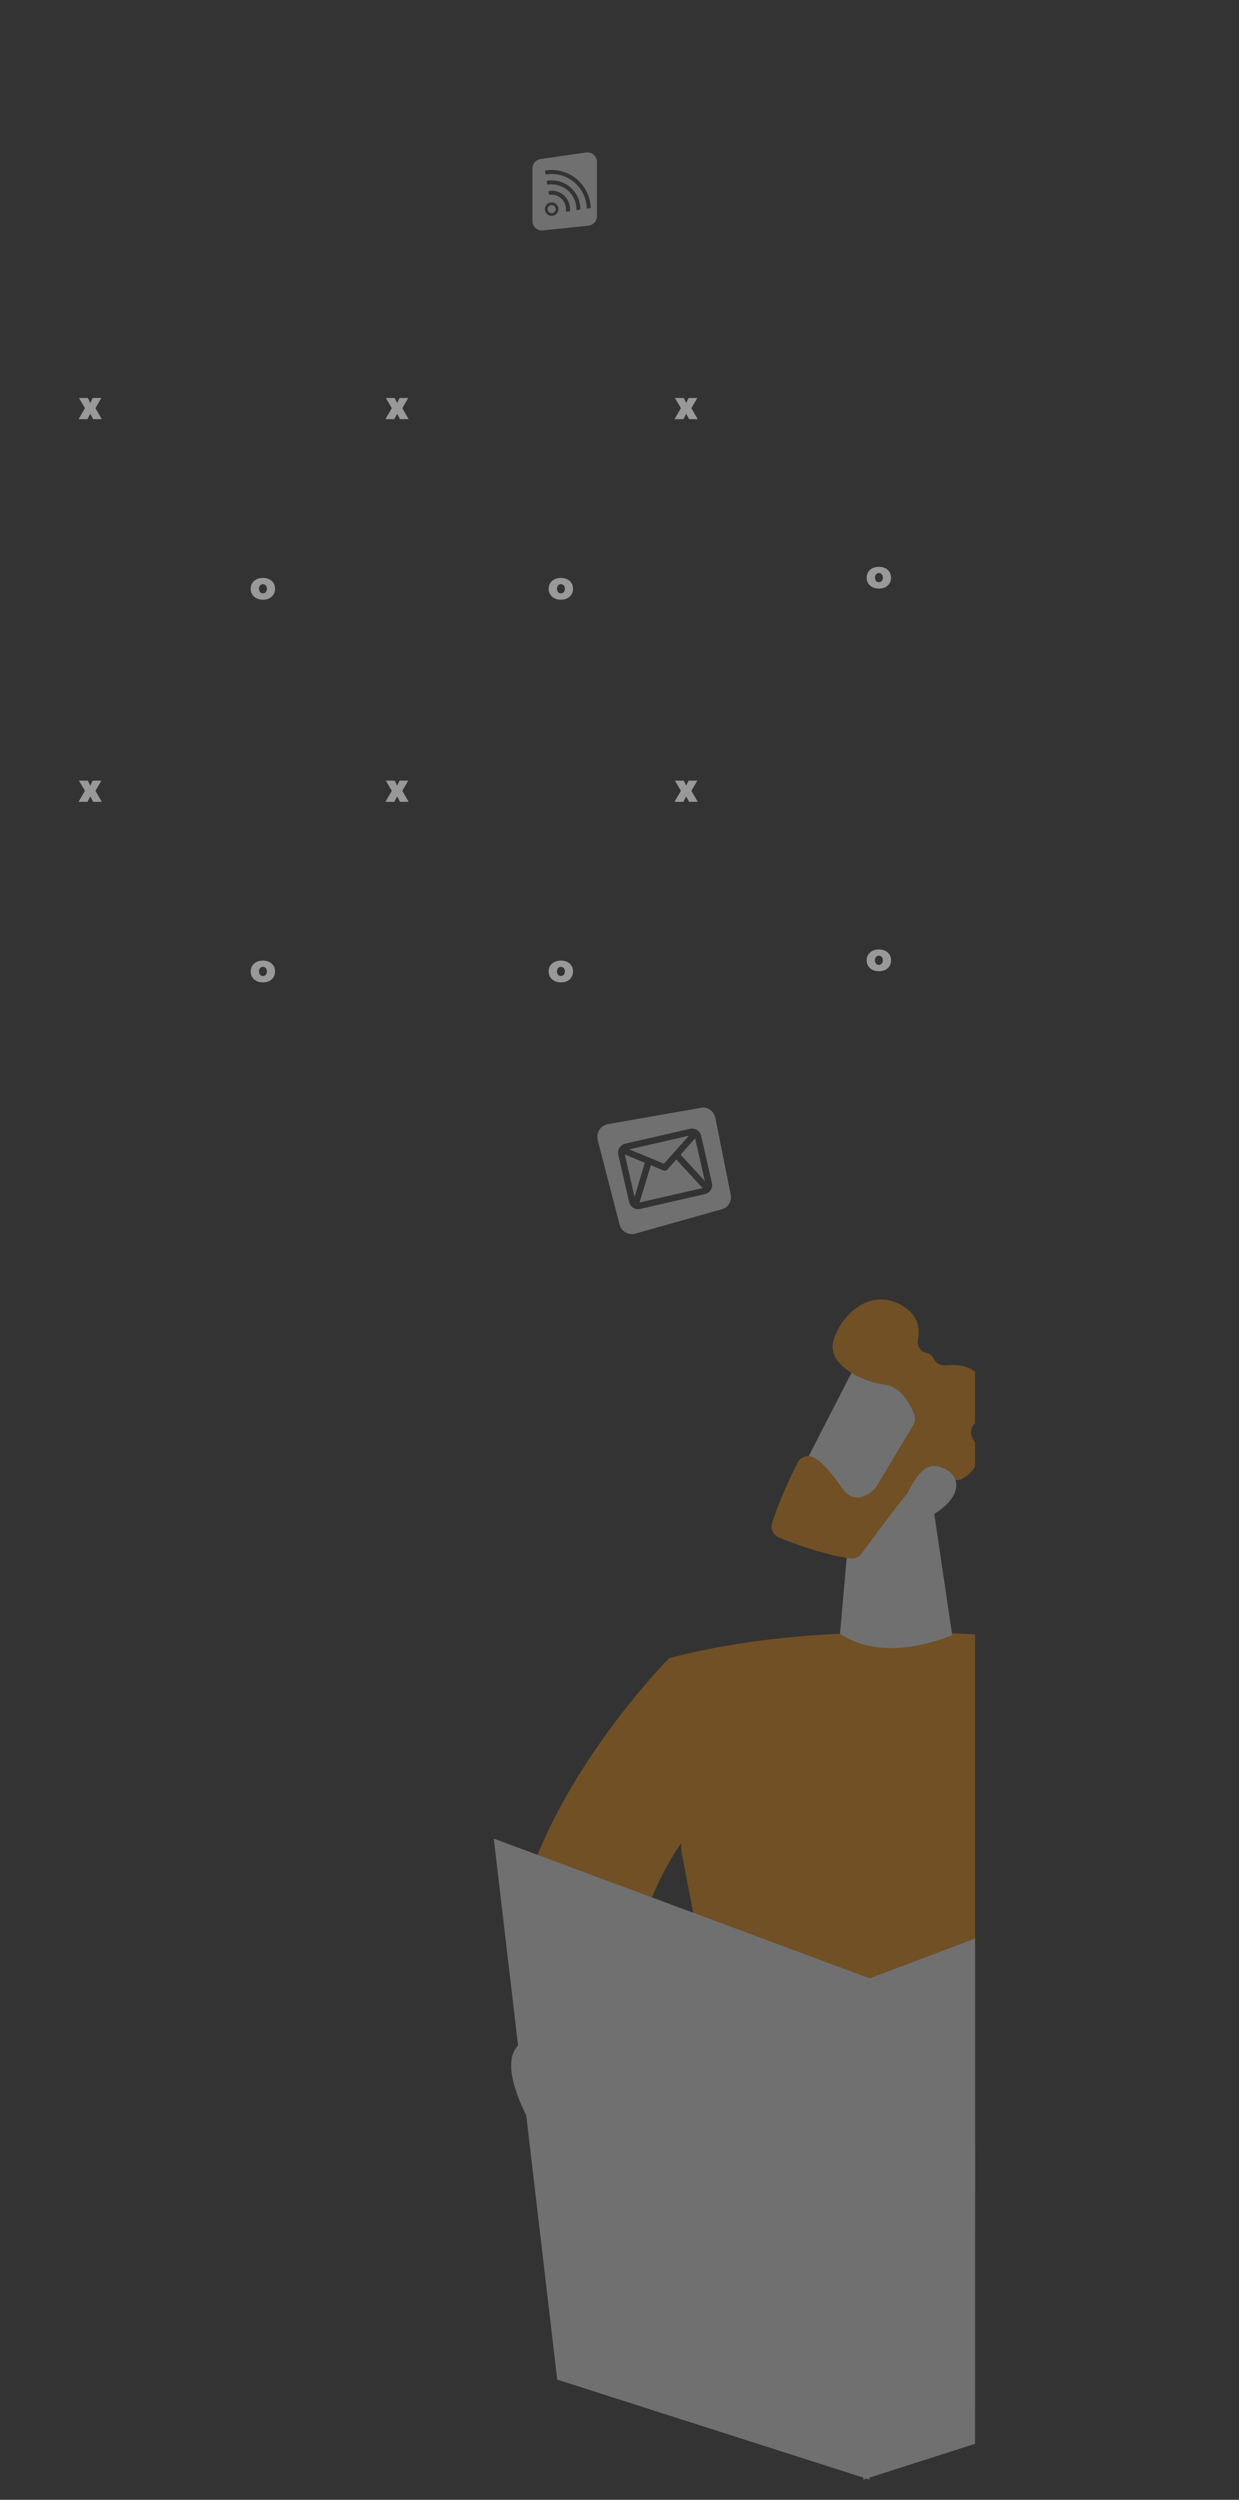 <?xml version="1.0" encoding="UTF-8"?><svg id="Camada_2" xmlns="http://www.w3.org/2000/svg" xmlns:xlink="http://www.w3.org/1999/xlink" viewBox="0 0 1001.17 2019"><rect x="0" y="0" width="1001.17" height="2019" fill="#333333" stroke="none"/><defs><style>.cls-1{fill:none;}.cls-2{clip-path:url(#clippath);}.cls-3{fill:#fff;}.cls-4{fill:#ff9200;}.cls-5{opacity:.3;}.cls-6{opacity:.4;}.cls-7{opacity:.5;}</style><clipPath id="clippath"><rect class="cls-1" width="788" height="2019"/></clipPath></defs><g id="Camada_2-2"><g class="cls-2"><g class="cls-5"><path class="cls-3" d="m473.58,123.14l-36.74,5.29c-3.79.55-6.6,3.79-6.6,7.62v42.41c0,4.57,3.96,8.13,8.5,7.65l36.74-3.87c3.92-.41,6.89-3.72,6.89-7.65v-43.83c0-4.69-4.15-8.29-8.79-7.62Zm-27.82,51.21c-3,0-5.45-2.44-5.45-5.45s2.44-5.45,5.45-5.45,5.45,2.44,5.45,5.45-2.44,5.45-5.45,5.45Zm14.82-4.38c-.03.37-.3.68-.67.73l-1.69.25c-.52.08-.95-.36-.9-.88.04-.39.06-.78.06-1.18,0-6.41-5.21-11.62-11.62-11.62-.46,0-.92.03-1.37.09-.42.05-.8-.23-.87-.65l-.28-1.64c-.08-.45.24-.86.69-.92.6-.08,1.21-.12,1.83-.12,8.2,0,14.86,6.67,14.86,14.86,0,.36-.01.72-.04,1.07Zm7.73-.52l-1.66.25c-.48.07-.9-.3-.9-.78h0c0-11.04-8.97-20.01-20-20.01-.94,0-1.86.07-2.77.2-.42.06-.81-.23-.88-.65l-.28-1.64c-.07-.43.22-.85.65-.91,1.07-.15,2.16-.24,3.27-.24,12.73,0,23.11,10.29,23.24,23-.26.3-.43.49-.69.79Zm8.34-1.25l-1.65.25c-.47.07-.89-.29-.91-.76-.64-15.09-13.1-27.16-28.34-27.16-1.41,0-2.8.11-4.15.31-.43.06-.83-.22-.9-.65l-.28-1.64c-.07-.43.22-.85.65-.92,1.53-.23,3.09-.35,4.68-.35,16.93,0,30.78,13.37,31.57,30.1.02.4-.28.76-.68.82Z"/><path class="cls-3" d="m445.76,165.61c-1.81,0-3.29,1.47-3.29,3.29s1.47,3.29,3.29,3.29,3.29-1.47,3.29-3.29-1.47-3.29-3.29-3.29Z"/></g><g class="cls-5"><path class="cls-4" d="m883.38,1329.22s-191.55-30.24-342.77,10.08l10.08,156.26s40.33,216.75,70.57,312.52c0,0,115.94,20.16,171.38-10.08,0,0,45.37-272.2,70.57-312.52,0,0,25.2-105.85,20.16-156.26Z"/><path class="cls-3" d="m750.32,1191.49l19.08,129.04s-53.31,24.49-90.64-1.05l8.04-91.07,63.52-36.92Z"/><path class="cls-4" d="m883.38,1329.22s297.4,322.6-52.93,446.1v-25.2s131.06-110.9,30.24-262.11c0,0,12.6-143.66,22.68-158.78Z"/><path class="cls-3" d="m827.93,1752.64s-45.37-30.24-65.53-20.16c-20.16,10.08-20.16,25.2-20.16,25.2,0,0,10.08,20.16,25.2,15.12,15.12-5.04,50.41,5.04,65.53,0,0,0,5.04-20.16-5.04-20.16Z"/><path class="cls-4" d="m540.61,1339.3s-310,312.52,40.33,436.02v-25.2s-131.06-110.9-30.24-262.11c0,0,10.08-123.5-10.08-148.7Z"/><path class="cls-3" d="m583.46,1752.64s45.37-30.24,65.53-20.16c20.16,10.08,20.16,25.2,20.16,25.2,0,0-10.08,20.16-25.2,15.12-15.12-5.04-50.41,5.04-65.53,0,0,0-5.04-20.16,5.04-20.16Z"/><path class="cls-3" d="m694.58,1096.66c-1.29,1.21-54.41,105.53-54.41,105.53l60.21,29.07,65.04-91.39s-49.25-63.52-70.84-43.21Z"/><path class="cls-4" d="m738.77,1142.4c1.07,2.78.81,5.88-.72,8.44l-30.03,50.06c-.46.76-1,1.45-1.65,2.05-3.57,3.33-15.81,13-25.26-.17-8.06-11.23-15.62-21.44-23.72-25.65-4.73-2.46-10.55-.5-12.96,4.27-4.95,9.81-14.53,29.8-20.55,48.75-1.51,4.75.94,9.85,5.56,11.72,12.19,4.94,36.29,13.87,57.67,16.82,3.51.49,6.99-1,9.08-3.86,9.2-12.6,35.13-47.82,43.98-56.64,8.22-8.19,23.4-5.1,30.23-3.14,2.6.75,5.36.39,7.67-1.01,6.94-4.18,19.04-14.58,7.97-32.2-2.75-4.38-1.35-10.22,2.97-13.06,7.74-5.1,16.15-14.66,8.14-30.14-8.1-15.68-22.58-17.08-32.44-15.88-4.36.53-8.79-1.75-10.46-5.82-.74-1.81-2.22-3.35-4.96-3.9-5.17-1.05-8.56-5.77-7.54-10.95,1.74-8.87.43-20.4-13.74-28.18-25.98-14.28-48.74,8.99-54.52,28.64-5.79,19.65,23.26,33.53,41.53,35.85,13.42,1.7,20.78,16.35,23.74,24.01Z"/><path class="cls-3" d="m728.9,1216.57s11.55-33.8,26.34-32.56c14.79,1.24,26.43,15.97,8.1,32.53-22.8,20.6-34.44.03-34.44.03Z"/><polygon class="cls-3" points="1001.17 1484.96 702.79 1597.86 697.57 2002.69 949.91 1921.93 1001.17 1484.96"/><polygon class="cls-3" points="399 1484.96 702.79 1597.86 702.6 2002.69 450.26 1921.93 399 1484.96"/><g class="cls-6"><polygon class="cls-3" points="685.28 1619.09 413.91 1517.64 427.08 1600 685.28 1675.93 685.28 1619.09"/><polygon class="cls-3" points="680.17 1706.22 593.31 1675.93 606.18 1939.75 674.39 1965.49 680.17 1706.22"/><polygon class="cls-3" points="574.27 1675.93 437.59 1628.28 464.62 1836.03 580.94 1859.78 574.27 1675.93"/><polygon class="cls-3" points="582.32 1884.42 469.07 1859.78 469.07 1899.86 582.32 1931.6 582.32 1884.42"/></g><g class="cls-6"><polygon class="cls-3" points="731.61 1619.09 973.9 1525.79 969.44 1572.12 731.61 1647.62 731.61 1619.09"/><polygon class="cls-3" points="732.3 1684.94 965.24 1619.09 934.35 1905.01 724.08 1965.49 732.3 1684.94"/></g><path class="cls-3" d="m970.39,1712.61c1.29-2.94,25.49-45.58,7.95-61.18-17.54-15.6-25.88,1.76-24.68,20.53,1.21,18.76,6.96,62.93,16.73,40.65Z"/><path class="cls-3" d="m427.33,1712.61c-1.29-2.94-25.49-45.58-7.95-61.18,17.54-15.6,25.88,1.76,24.68,20.53-1.21,18.76-6.96,62.93-16.73,40.65Z"/></g><g class="cls-5"><path class="cls-3" d="m508.46,928.3l28.04,11.58,7.57-8.49c.14-.27.31-.52.55-.74.1-.09.21-.17.32-.24l11.72-13.15-48.2,11.05Z"/><path class="cls-3" d="m565.88,957.55c-2.39-2.58-5.56-6.02-8.74-9.47-4.16-4.51-8.3-9.01-10.67-11.59l-7.32,8.21c-.37.41-.85.69-1.36.8s-1.06.08-1.57-.13l-10.31-4.26c-1.01,3.33-2.79,9.24-4.59,15.17-1.36,4.48-2.72,8.96-3.74,12.33-.31,1.01-.57,1.86-.8,2.6l50.95-11.68c-.53-.56-1.13-1.21-1.85-1.99Z"/><path class="cls-3" d="m504.9,932.45l7.84,34.2c2.09-6.85,5.56-18.33,8.34-27.52l-16.18-6.68Z"/><path class="cls-3" d="m549.95,932.6c6.59,7.15,14.81,16.08,19.63,21.29l-7.9-34.46-11.74,13.17Z"/><path class="cls-3" d="m566.91,894.66l-75.54,13.23c-6.17,1.08-9.94,6.95-8.36,13.05l17.66,68.21c1.44,5.57,7.28,8.75,12.98,7.14l70.08-19.75c4.75-1.34,7.74-6.51,6.73-11.59l-12.37-61.89c-1.1-5.51-6.08-9.29-11.18-8.4Zm8.37,60.8c.92,4.03-1.6,8.05-5.63,8.97l-52.33,11.99c-4.03.92-8.05-1.6-8.97-5.63l-8.74-38.13c-.92-4.03,1.6-8.05,5.63-8.97l52.33-11.99c4.03-.92,8.05,1.6,8.97,5.63l8.74,38.13Z"/></g><g class="cls-7"><path class="cls-3" d="m453.18,484.36c-1.94,0-3.64-.38-5.12-1.12-1.48-.75-2.64-1.79-3.47-3.12-.83-1.33-1.25-2.86-1.25-4.59s.43-3.32,1.28-4.63c.85-1.31,2.02-2.33,3.5-3.05s3.18-1.09,5.09-1.09,3.68.37,5.16,1.11c1.48.74,2.63,1.76,3.45,3.07.82,1.31,1.23,2.84,1.23,4.59s-.41,3.29-1.25,4.63-1.98,2.37-3.46,3.11c-1.48.74-3.2,1.11-5.16,1.11Zm.07-5.12c.93,0,1.7-.35,2.3-1.04s.9-1.59.9-2.68-.3-1.99-.89-2.68c-.59-.69-1.34-1.04-2.25-1.04-.98,0-1.77.35-2.37,1.04-.6.69-.9,1.59-.9,2.68s.3,1.98.9,2.68,1.37,1.04,2.31,1.04Z"/><path class="cls-3" d="m63.46,338.55l5.19-8.88-4.85-8.23h7.21l1.91,4.03,1.98-4.03h7l-4.78,8.23,5.12,8.88h-7l-2.32-4.37-2.25,4.37h-7.2Z"/><path class="cls-3" d="m212.4,484.36c-1.94,0-3.64-.38-5.12-1.12-1.48-.75-2.64-1.79-3.47-3.12-.83-1.33-1.25-2.86-1.25-4.59s.43-3.32,1.28-4.63c.85-1.31,2.02-2.33,3.5-3.05s3.18-1.09,5.09-1.09,3.68.37,5.16,1.11c1.48.74,2.63,1.76,3.45,3.07.82,1.31,1.23,2.84,1.23,4.59s-.41,3.29-1.25,4.63-1.98,2.37-3.46,3.11c-1.48.74-3.2,1.11-5.16,1.11Zm.07-5.12c.93,0,1.7-.35,2.3-1.04s.9-1.59.9-2.68-.3-1.99-.89-2.68c-.59-.69-1.34-1.04-2.25-1.04-.98,0-1.77.35-2.37,1.04-.6.69-.9,1.59-.9,2.68s.3,1.98.9,2.68,1.37,1.04,2.31,1.04Z"/><path class="cls-3" d="m710.13,475.38c-1.94,0-3.64-.38-5.12-1.12-1.48-.75-2.64-1.79-3.47-3.12-.83-1.33-1.25-2.86-1.25-4.59s.43-3.32,1.28-4.63c.85-1.31,2.02-2.33,3.5-3.05s3.18-1.09,5.09-1.09,3.68.37,5.16,1.11c1.48.74,2.63,1.76,3.45,3.07.82,1.31,1.23,2.84,1.23,4.59s-.41,3.29-1.25,4.63-1.98,2.37-3.46,3.11c-1.48.74-3.2,1.11-5.16,1.11Zm.07-5.12c.93,0,1.7-.35,2.3-1.04s.9-1.59.9-2.68-.3-1.99-.89-2.68c-.59-.69-1.34-1.04-2.25-1.04-.98,0-1.77.35-2.37,1.04-.6.69-.9,1.59-.9,2.68s.3,1.98.9,2.68,1.37,1.04,2.31,1.04Z"/><path class="cls-3" d="m311.43,338.55l5.19-8.88-4.85-8.23h7.21l1.91,4.03,1.98-4.03h7l-4.78,8.23,5.12,8.88h-7l-2.32-4.37-2.25,4.37h-7.2Z"/><path class="cls-3" d="m545.02,338.55l5.19-8.88-4.85-8.23h7.21l1.91,4.03,1.98-4.03h7l-4.78,8.23,5.12,8.88h-7l-2.32-4.37-2.25,4.37h-7.2Z"/><path class="cls-3" d="m453.18,793.43c-1.94,0-3.64-.38-5.12-1.12-1.48-.75-2.64-1.79-3.47-3.12-.83-1.33-1.25-2.86-1.25-4.59s.43-3.32,1.28-4.63c.85-1.31,2.02-2.33,3.5-3.05s3.18-1.09,5.09-1.09,3.68.37,5.16,1.11c1.48.74,2.63,1.76,3.45,3.07.82,1.31,1.23,2.84,1.23,4.59s-.41,3.29-1.25,4.63-1.98,2.37-3.46,3.11c-1.48.74-3.2,1.11-5.16,1.11Zm.07-5.12c.93,0,1.7-.35,2.3-1.04s.9-1.59.9-2.68-.3-1.99-.89-2.68c-.59-.69-1.34-1.04-2.25-1.04-.98,0-1.77.35-2.37,1.04-.6.69-.9,1.59-.9,2.68s.3,1.98.9,2.68,1.37,1.04,2.31,1.04Z"/><path class="cls-3" d="m63.46,647.61l5.19-8.88-4.85-8.23h7.21l1.91,4.03,1.98-4.03h7l-4.78,8.23,5.12,8.88h-7l-2.32-4.37-2.25,4.37h-7.2Z"/><path class="cls-3" d="m212.4,793.43c-1.94,0-3.64-.38-5.12-1.12-1.48-.75-2.64-1.79-3.47-3.12-.83-1.33-1.25-2.86-1.25-4.59s.43-3.32,1.28-4.63c.85-1.31,2.02-2.33,3.5-3.05s3.18-1.09,5.09-1.09,3.68.37,5.16,1.11c1.48.74,2.63,1.76,3.45,3.07.82,1.31,1.23,2.84,1.23,4.59s-.41,3.29-1.25,4.63-1.98,2.37-3.46,3.11c-1.48.74-3.2,1.11-5.16,1.11Zm.07-5.12c.93,0,1.7-.35,2.3-1.04s.9-1.59.9-2.68-.3-1.99-.89-2.68c-.59-.69-1.34-1.04-2.25-1.04-.98,0-1.77.35-2.37,1.04-.6.69-.9,1.59-.9,2.68s.3,1.98.9,2.68,1.37,1.04,2.31,1.04Z"/><path class="cls-3" d="m710.13,784.44c-1.94,0-3.64-.38-5.12-1.12-1.48-.75-2.64-1.79-3.47-3.12-.83-1.33-1.25-2.86-1.25-4.59s.43-3.32,1.28-4.63c.85-1.31,2.02-2.33,3.5-3.05s3.18-1.09,5.09-1.09,3.68.37,5.16,1.11c1.48.74,2.63,1.76,3.45,3.07.82,1.31,1.23,2.84,1.23,4.59s-.41,3.29-1.25,4.63-1.98,2.37-3.46,3.11c-1.48.74-3.2,1.11-5.16,1.11Zm.07-5.12c.93,0,1.7-.35,2.3-1.04s.9-1.59.9-2.68-.3-1.99-.89-2.68c-.59-.69-1.34-1.04-2.25-1.04-.98,0-1.77.35-2.37,1.04-.6.69-.9,1.59-.9,2.68s.3,1.98.9,2.68,1.37,1.04,2.31,1.04Z"/><path class="cls-3" d="m311.43,647.61l5.19-8.88-4.85-8.23h7.21l1.91,4.03,1.98-4.03h7l-4.78,8.23,5.12,8.88h-7l-2.32-4.37-2.25,4.37h-7.2Z"/><path class="cls-3" d="m545.02,647.61l5.19-8.88-4.85-8.23h7.21l1.91,4.03,1.98-4.03h7l-4.78,8.23,5.12,8.88h-7l-2.32-4.37-2.25,4.37h-7.2Z"/></g></g></g></svg>